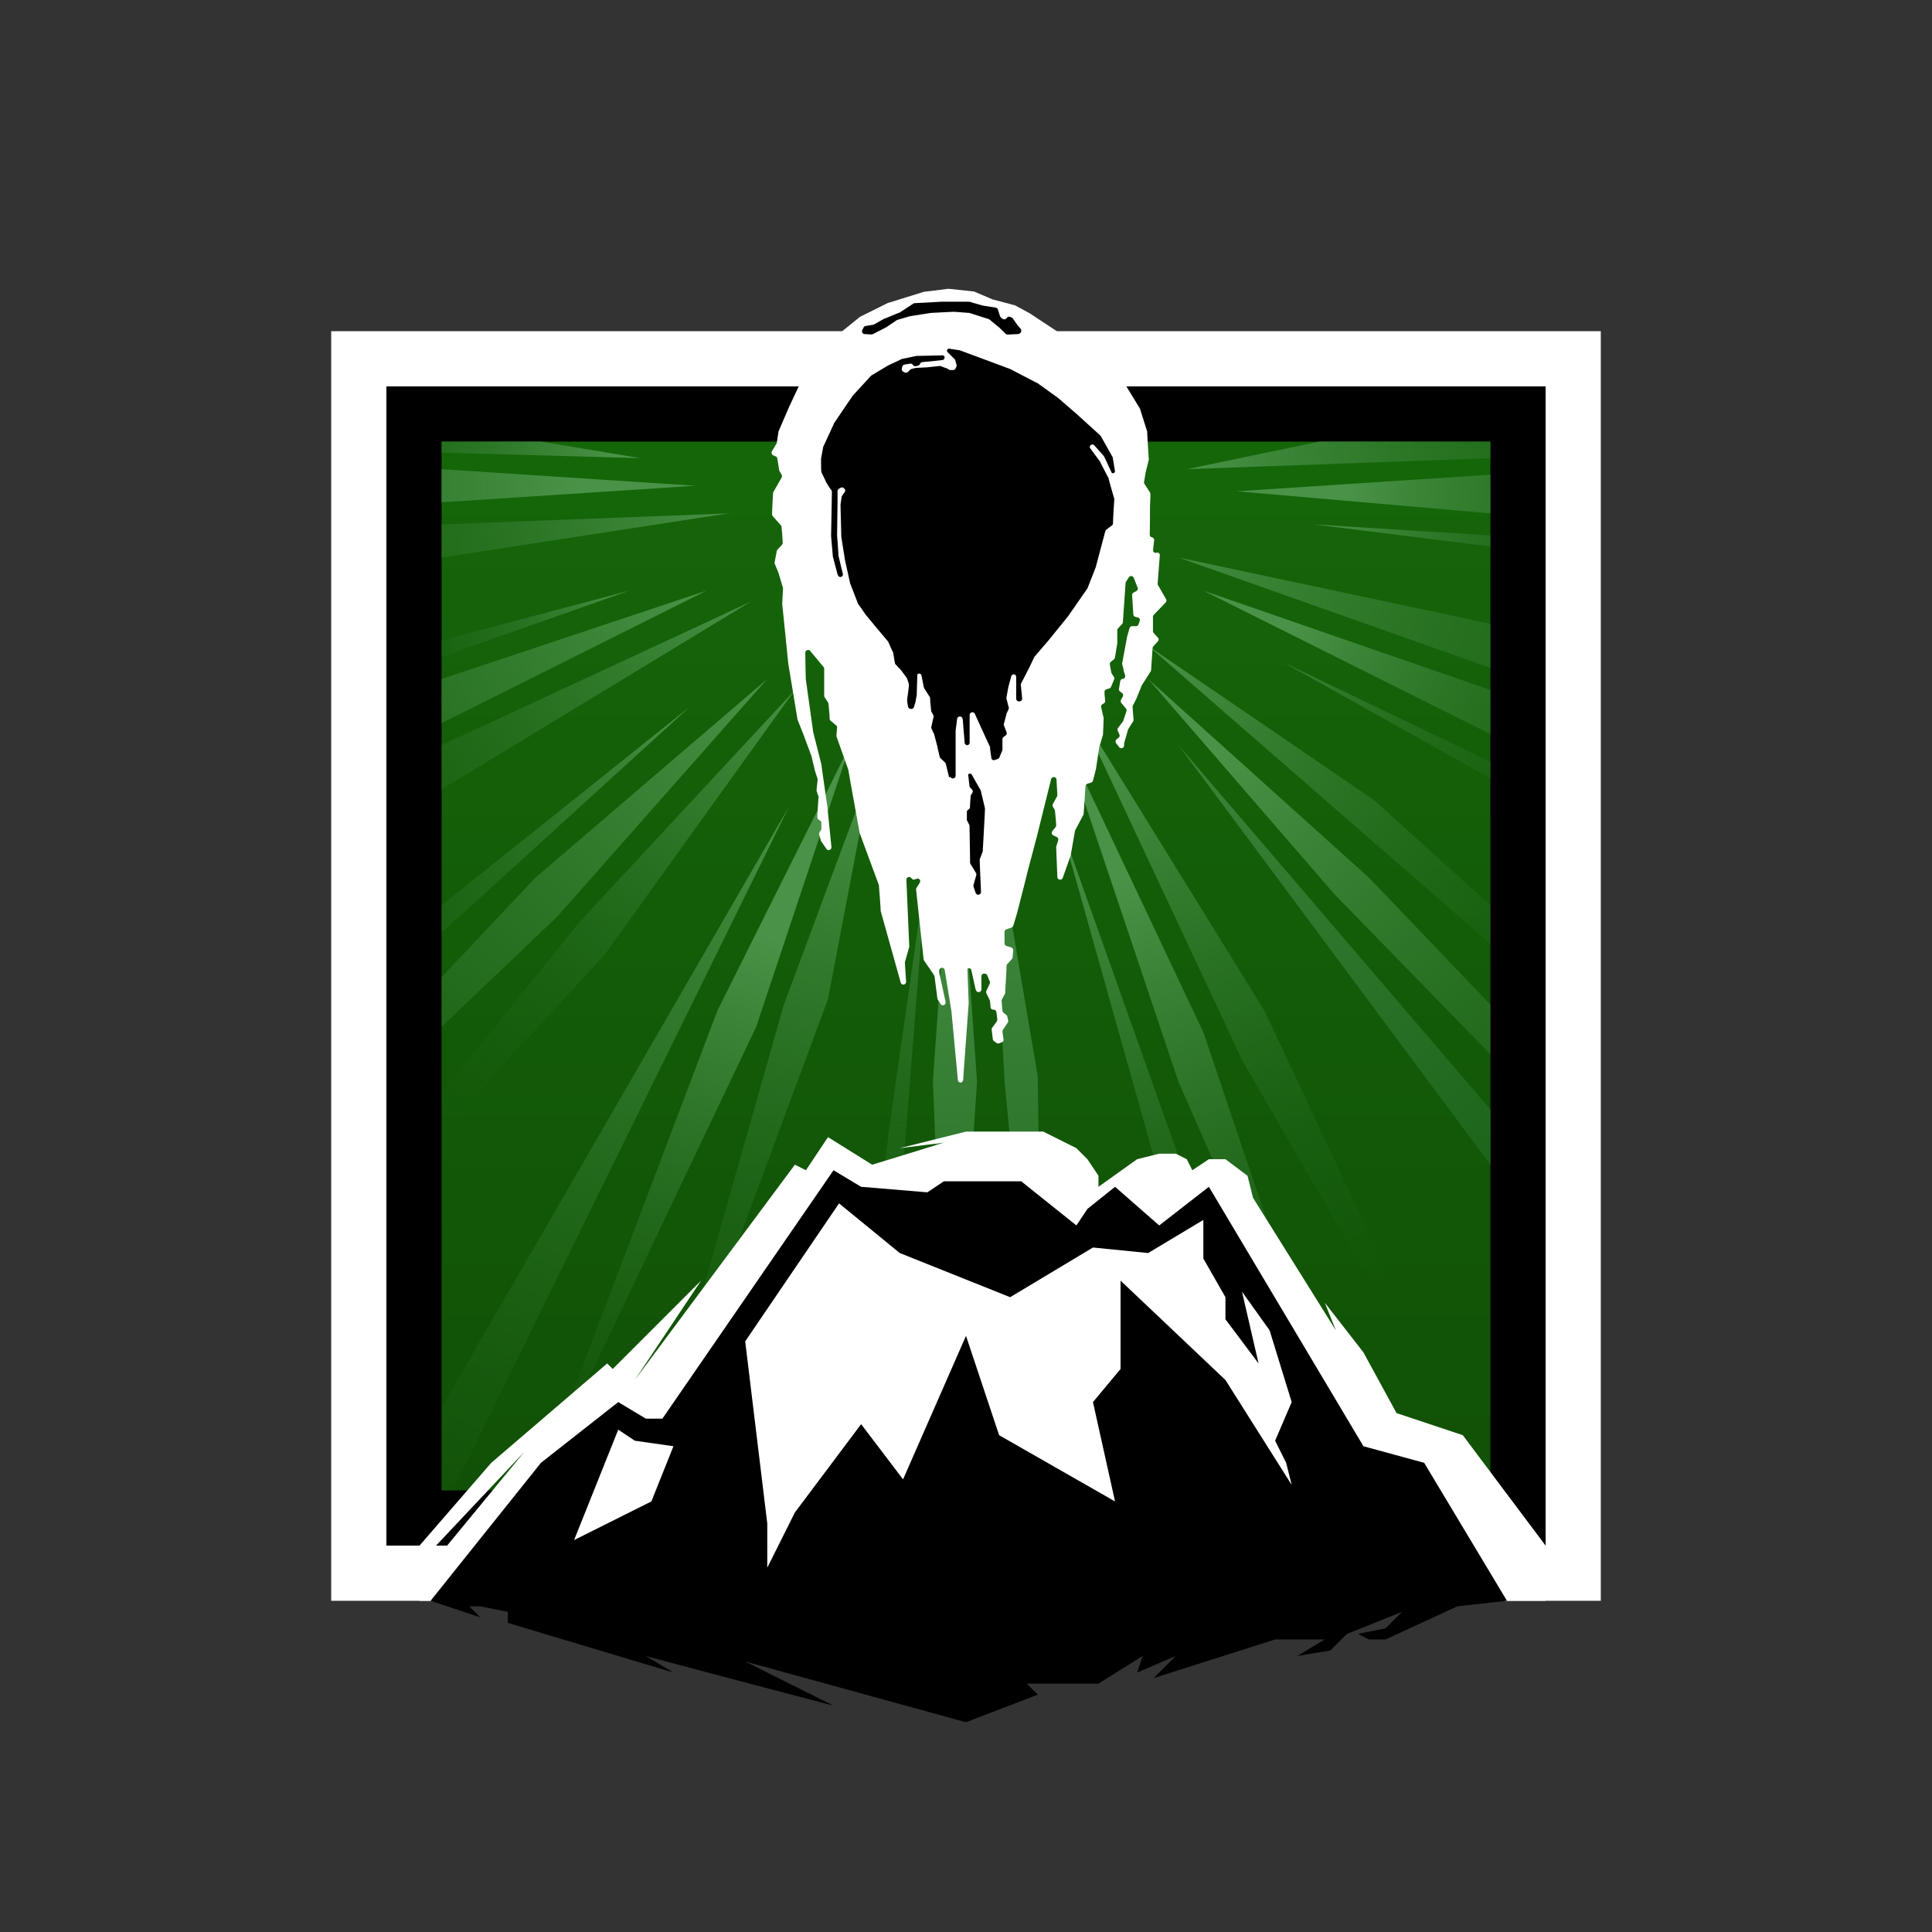 <svg xmlns="http://www.w3.org/2000/svg" xmlns:xlink="http://www.w3.org/1999/xlink" viewBox="0 0 350 350"><rect x="0" y="0" width="350" height="350" fill="#333333" stroke="none"/><defs><linearGradient id="Unbenannter_Verlauf_16" x1="175" y1="80" x2="175" y2="270" gradientUnits="userSpaceOnUse"><stop offset="0" stop-color="#156609"/><stop offset="1" stop-color="#115107"/></linearGradient><linearGradient id="Unbenannter_Verlauf_27" x1="126.77" y1="317.96" x2="127.35" y2="317.96" gradientTransform="matrix(-111.91, -3.5, -3.5, 111.91, 15411.01, -35057.67)" gradientUnits="userSpaceOnUse"><stop offset="0" stop-color="#499247"/><stop offset="1" stop-color="#1b6219" stop-opacity="0"/></linearGradient><linearGradient id="Unbenannter_Verlauf_27-2" x1="125.98" y1="326.5" x2="126.55" y2="326.5" gradientTransform="matrix(-211.58, 3.5, 0.46, 27.6, 26608.56, -9363.32)" xlink:href="#Unbenannter_Verlauf_27"/><linearGradient id="Unbenannter_Verlauf_27-3" x1="126.42" y1="316.64" x2="126.99" y2="316.64" gradientTransform="matrix(-178.35, 17.49, 17.49, 178.35, 17142.1, -58591.7)" xlink:href="#Unbenannter_Verlauf_27"/><linearGradient id="Unbenannter_Verlauf_27-4" x1="128.64" y1="317.83" x2="129.21" y2="317.83" gradientTransform="matrix(-76.94, 24.48, 24.48, 76.94, 2230.28, -27495.1)" xlink:href="#Unbenannter_Verlauf_27"/><linearGradient id="Unbenannter_Verlauf_27-5" x1="126.35" y1="315.82" x2="126.92" y2="315.82" gradientTransform="matrix(-220.32, 92.67, 92.67, 220.32, -1303.58, -81184.99)" xlink:href="#Unbenannter_Verlauf_27"/><linearGradient id="Unbenannter_Verlauf_27-6" x1="126.95" y1="315.89" x2="127.52" y2="315.89" gradientTransform="matrix(-155.62, 85.68, 85.68, 155.62, -7173.54, -59927.6)" xlink:href="#Unbenannter_Verlauf_27"/><linearGradient id="Unbenannter_Verlauf_27-7" x1="127.32" y1="315.48" x2="127.89" y2="315.48" gradientTransform="matrix(-115.41, 101.42, 101.42, 115.41, -17177.11, -49193.12)" xlink:href="#Unbenannter_Verlauf_27"/><linearGradient id="Unbenannter_Verlauf_27-8" x1="126.31" y1="315.18" x2="126.88" y2="315.18" gradientTransform="matrix(-201.09, 197.59, 197.59, 201.09, -36736.63, -88212.5)" xlink:href="#Unbenannter_Verlauf_27"/><linearGradient id="Unbenannter_Verlauf_27-9" x1="127.05" y1="315.06" x2="127.62" y2="315.06" gradientTransform="matrix(-117.15, 139.89, 139.89, 117.15, -29042.92, -54557.74)" xlink:href="#Unbenannter_Verlauf_27"/><linearGradient id="Unbenannter_Verlauf_27-10" x1="126.31" y1="314.72" x2="126.89" y2="314.72" gradientTransform="matrix(-125.9, 239.55, 239.55, 125.9, -59345.66, -69737.09)" xlink:href="#Unbenannter_Verlauf_27"/><linearGradient id="Unbenannter_Verlauf_27-11" x1="126.72" y1="314.43" x2="127.29" y2="314.43" gradientTransform="matrix(-75.19, 176.61, 176.61, 75.19, -45862.43, -45851.6)" xlink:href="#Unbenannter_Verlauf_27"/><linearGradient id="Unbenannter_Verlauf_27-12" x1="126.39" y1="314.39" x2="126.96" y2="314.39" gradientTransform="matrix(-69.94, 234.31, 234.31, 69.94, -64664.82, -51464.52)" xlink:href="#Unbenannter_Verlauf_27"/><linearGradient id="Unbenannter_Verlauf_27-13" x1="126.33" y1="314.14" x2="126.9" y2="314.14" gradientTransform="matrix(-33.22, 241.3, 241.3, 33.22, -71430.04, -40792.99)" xlink:href="#Unbenannter_Verlauf_27"/><linearGradient id="Unbenannter_Verlauf_19" x1="126.22" y1="313.95" x2="126.79" y2="313.95" gradientTransform="matrix(-5.25, 237.81, 237.81, 5.25, -73822.08, -31523.81)" gradientUnits="userSpaceOnUse"><stop offset="0" stop-color="#499247"/><stop offset="1" stop-color="#1b6219"/></linearGradient><linearGradient id="Unbenannter_Verlauf_19-2" x1="126.06" y1="313.9" x2="126.63" y2="313.9" gradientTransform="matrix(20.98, 255.05, 255.05, -20.98, -82527.4, -25441.6)" xlink:href="#Unbenannter_Verlauf_19"/><linearGradient id="Unbenannter_Verlauf_27-14" x1="125.91" y1="313.43" x2="126.48" y2="313.43" gradientTransform="matrix(57.7, 202.83, 202.83, -57.7, -70643.18, -7304.35)" xlink:href="#Unbenannter_Verlauf_27"/><linearGradient id="Unbenannter_Verlauf_27-15" x1="125.7" y1="314.32" x2="126.27" y2="314.32" gradientTransform="matrix(76.94, 190.59, 487.08, -196.62, -162565.82, 38004.39)" xlink:href="#Unbenannter_Verlauf_27"/><linearGradient id="Unbenannter_Verlauf_27-16" x1="125.68" y1="313.99" x2="126.25" y2="313.99" gradientTransform="matrix(87.43, 174.86, 331.06, -165.53, -114738.47, 30134.33)" xlink:href="#Unbenannter_Verlauf_27"/><linearGradient id="Unbenannter_Verlauf_19-3" x1="125.31" y1="313.44" x2="125.88" y2="313.44" gradientTransform="matrix(159.12, 201.09, 201.09, -159.12, -82781.76, 24776.69)" xlink:href="#Unbenannter_Verlauf_19"/><linearGradient id="Unbenannter_Verlauf_27-17" x1="125.03" y1="313.53" x2="125.6" y2="313.53" gradientTransform="matrix(174.86, 183.6, 201.37, -191.78, -84776.39, 37309.15)" xlink:href="#Unbenannter_Verlauf_27"/><linearGradient id="Unbenannter_Verlauf_27-18" x1="124.84" y1="312.56" x2="125.41" y2="312.56" gradientTransform="matrix(150.38, 120.65, 105.08, -130.97, -51409.76, 25992.84)" xlink:href="#Unbenannter_Verlauf_27"/><linearGradient id="Unbenannter_Verlauf_27-19" x1="124.21" y1="310.18" x2="124.78" y2="310.18" gradientTransform="matrix(131.14, 68.19, 38.19, -73.44, -27916.14, 14421.65)" xlink:href="#Unbenannter_Verlauf_27"/><linearGradient id="Unbenannter_Verlauf_27-20" x1="124.04" y1="309.33" x2="124.62" y2="309.33" gradientTransform="matrix(127.65, 62.95, 31.47, -63.82, -25334.2, 12046.22)" xlink:href="#Unbenannter_Verlauf_27"/><linearGradient id="Unbenannter_Verlauf_27-21" x1="124.29" y1="310.61" x2="124.86" y2="310.61" gradientTransform="matrix(234.31, 69.94, 24.76, -82.94, -36609.3, 17166.18)" xlink:href="#Unbenannter_Verlauf_27"/><linearGradient id="Unbenannter_Verlauf_27-22" x1="122.38" y1="291.91" x2="122.95" y2="291.91" gradientTransform="matrix(111.91, 3.5, 0.44, -13.99, -13585.11, 3751.87)" xlink:href="#Unbenannter_Verlauf_27"/><linearGradient id="Unbenannter_Verlauf_27-23" x1="122.9" y1="300.1" x2="123.47" y2="300.1" gradientTransform="matrix(143.38, 2.62, 0.4, -21.82, -17496.93, 6314.69)" xlink:href="#Unbenannter_Verlauf_27"/><linearGradient id="Unbenannter_Verlauf_27-24" x1="123.36" y1="298.58" x2="123.93" y2="298.58" gradientTransform="matrix(194.09, -20.98, -1.91, -17.64, -23157.86, 7942.55)" xlink:href="#Unbenannter_Verlauf_27"/></defs><title>Goyo</title><g id="Goyo"><g id="Background"><rect x="60" y="60" width="230" height="230" style="fill:#fff"/><rect x="70" y="70" width="210" height="210"/><rect x="80" y="80" width="190" height="190" style="fill:url(#Unbenannter_Verlauf_16)"/></g><g id="Rays"><path d="M80,80H98l18,3L80,82Z" style="fill-rule:evenodd;fill:url(#Unbenannter_Verlauf_27)"/><path d="M126,88,80,85v6Z" style="fill-rule:evenodd;fill:url(#Unbenannter_Verlauf_27-2)"/><path d="M132,93,80,95v6Z" style="fill-rule:evenodd;fill:url(#Unbenannter_Verlauf_27-3)"/><path d="M114,107l-34,9v3Z" style="fill-rule:evenodd;fill:url(#Unbenannter_Verlauf_27-4)"/><path d="M128,107,80,123v8Z" style="fill-rule:evenodd;fill:url(#Unbenannter_Verlauf_27-5)"/><path d="M136,109,80,135v8l56-34" style="fill-rule:evenodd;fill:url(#Unbenannter_Verlauf_27-6)"/><path d="M125,128,80,164v5Z" style="fill-rule:evenodd;fill:url(#Unbenannter_Verlauf_27-7)"/><path d="M139,123l-38,43L80,186v-9l17-18Z" style="fill-rule:evenodd;fill:url(#Unbenannter_Verlauf_27-8)"/><path d="M144,125l-34.5,48L80,205v-7l25-31Z" style="fill-rule:evenodd;fill:url(#Unbenannter_Verlauf_27-9)"/><path d="M143,146,82,270H80V255Z" style="fill-rule:evenodd;fill:url(#Unbenannter_Verlauf_27-10)"/><path d="M154,135l-17,51L97,270l33-87Z" style="fill-rule:evenodd;fill:url(#Unbenannter_Verlauf_27-11)"/><path d="M142,182l-25,88,33-89,8-42Z" style="fill-rule:evenodd;fill:url(#Unbenannter_Verlauf_27-12)"/><path d="M168,156l-7,49-7,65h5Z" style="fill-rule:evenodd;fill:url(#Unbenannter_Verlauf_27-13)"/><path d="M169,196l3,74,5-74-4-57Z" style="fill-rule:evenodd;fill:url(#Unbenannter_Verlauf_19)"/><path d="M188,195l-9-53,3,54,7,74Z" style="fill-rule:evenodd;fill:url(#Unbenannter_Verlauf_19-2)"/><path d="M192,149l34,121h9Z" style="fill-rule:evenodd;fill:url(#Unbenannter_Verlauf_27-14)"/><path d="M192,132l26,55,28,83-32.5-74Z" style="fill-rule:evenodd;fill:url(#Unbenannter_Verlauf_27-15)"/><path d="M195,128l34,55,41,87-45-78Z" style="fill-rule:evenodd;fill:url(#Unbenannter_Verlauf_27-16)"/><path d="M213.5,135,270,201v10l-56.5-76" style="fill-rule:evenodd;fill:url(#Unbenannter_Verlauf_19-3)"/><path d="M208,123l40,36,22,23v9l-28.25-29Z" style="fill-rule:evenodd;fill:url(#Unbenannter_Verlauf_27-17)"/><path d="M270,171l-62-54,41,28,21,19Z" style="fill-rule:evenodd;fill:url(#Unbenannter_Verlauf_27-18)"/><path d="M232.5,120,270,141v-3Z" style="fill-rule:evenodd;fill:url(#Unbenannter_Verlauf_27-19)"/><path d="M218,107l52,26v-8l-52-18" style="fill-rule:evenodd;fill:url(#Unbenannter_Verlauf_27-20)"/><path d="M213.5,101,270,121v-8Z" style="fill-rule:evenodd;fill:url(#Unbenannter_Verlauf_27-21)"/><path d="M238,95l32,4V97Z" style="fill-rule:evenodd;fill:url(#Unbenannter_Verlauf_27-22)"/><path d="M224,89l46,4V86Z" style="fill-rule:evenodd;fill:url(#Unbenannter_Verlauf_27-23)"/><path d="M215,85l55-2V80H239Z" style="fill-rule:evenodd;fill:url(#Unbenannter_Verlauf_27-24)"/></g><g id="Mountain"><path d="M280,290H76V280l13-15,21-18,1,1,16-16-12,18,29-39,2,1,4-6,8,5,13-4-8,1,12-3h14l6,3,2,2,2,3v2l7-5,4-1h3l2,1,1,2,3-2h3l4,3,1,4,15,24-2-5,7,9,6,11,12,4,15,20ZM95,263,79,280h2Z" style="fill:#fff;fill-rule:evenodd"/><path d="M78,290l20-25,14-11,5,3h3l31-45,5,3,12,1,3-2h14l10,8,2-3,5-4,8,7,9-7,28,47,11,3,15,25-9,1-13,6h-3l-2-1,5-1,3-3-10,4-3,3-6,1,5-3h-9l-22,7,4-4-7,3,1-3-8,5H186l2,2-13,5-40-11,16,8-19-5-15-4,5,3-30-9v-2l-5-1H85l2,2Z" style="fill-rule:evenodd"/><path d="M112,259l3,2,7,1-4,10-14,7Z" style="fill:#fff;fill-rule:evenodd"/><path d="M135,243l4,33v8l5-10,12-16,7.6,10L175,242l6,18,21,12-4-18,5-6V232l19,18,12,19-1-4-2-4,3-7-4-13-5-7,3,13-6-8v-4l-4-7v-7l-10,6-10-1-15,9-20-8-11-9Z" style="fill:#fff;fill-rule:evenodd"/></g><g id="Fireball"><path d="M174.33,196a.5.5,0,0,1-.5.07.48.48,0,0,1-.3-.4c-.28-3-1.13-12.06-1.17-12.5v0c-.05-.27-.64-3.92-1.21-7.43a.49.49,0,0,0-.53-.42.52.52,0,0,0-.46.51v.27a.3.3,0,0,0,0,.1c.08.4.67,3.14,1.14,5.3a.49.49,0,0,1-.29.57.52.52,0,0,1-.62-.19l-.5-.79a.48.48,0,0,1-.07-.2c-.08-.59-.44-3.37-.52-4a.58.58,0,0,0-.08-.22L167.4,174a.4.4,0,0,1-.08-.23c-.14-1.22-1.21-11.17-1.36-12.59a.52.52,0,0,1,.07-.32l.58-.93a.51.51,0,0,0,0-.58.5.5,0,0,0-.57-.15l-.32.12a.48.48,0,0,1-.59-.21h0a.51.51,0,0,0-.57-.22.5.5,0,0,0-.36.5c.16,3.65.49,11.18.52,12a.45.45,0,0,1,0,.16c-.12.41-.66,2.32-.78,2.74a.47.47,0,0,0,0,.17c0,.36.11,1.8.21,3.38a.51.51,0,0,1-.42.52.49.49,0,0,1-.56-.36c-1.39-5-3.45-12.3-3.63-13a.36.36,0,0,1,0-.1c0-.45-.27-3.86-.31-4.39l0-.14-3.51-9.5a.24.24,0,0,1,0-.08c-.14-.73-1.91-10.44-2-11.14,0,0,0-.05,0-.08l-2.18-6.15a.49.49,0,0,1,0-.21c0-.27.08-1,.11-1.38a.49.49,0,0,0-.18-.42l-1-.85a.51.51,0,0,1-.17-.34c0-.59-.17-2.25-.21-2.71a.48.48,0,0,0-.07-.23l-.64-1a.52.52,0,0,1-.07-.27c0-.73,0-4.05,0-4.86a.5.5,0,0,0-.12-.33l-2.41-2.89a.48.48,0,0,0-.56-.15.5.5,0,0,0-.33.48c0,1.71.08,4.4.09,4.71a.13.13,0,0,0,0,.06c.07.57,1.26,9,1.33,9.53a.11.11,0,0,1,0,.05c.11.41,1.39,5.49,1.5,5.89a.13.13,0,0,0,0,.06c.06.47,1,7.19,1.08,7.5v0c0,.26.47,4.73.73,7.39a.5.5,0,0,1-.33.52.49.49,0,0,1-.58-.19c-.41-.6-.81-1.19-.95-1.38a.47.47,0,0,1-.06-.15c-.06-.2-.21-.75-.3-1.06a.54.54,0,0,1,.06-.39l.27-.44a.48.48,0,0,0,.07-.26v-1a.51.51,0,0,0-.2-.41l-.32-.23a.51.51,0,0,1-.21-.44c0-.78.18-3,.21-3.53a.37.37,0,0,0,0-.18c-.08-.22-.26-.78-.34-1a.44.44,0,0,1,0-.2c0-.35.14-1.43.18-1.77a.51.51,0,0,0,0-.21c-.1-.32-.42-1.3-.47-1.45a.08.08,0,0,1,0,0c-.06-.23-.53-2.23-.59-2.5a.14.14,0,0,1,0-.06l-1.25-3.35h0c0-.12-1.2-3.06-1.36-3.48l0-.1c-.12-.75-1.58-9.55-1.65-10v0c-.05-.44-1-10-1.09-10.67v-.07c0-.3.11-2.31.14-2.75a.88.88,0,0,0,0-.16c-.13-.44-.73-2.46-.8-2.71,0,0,0,0,0,0-.07-.17-.55-1.33-.71-1.73a.45.45,0,0,1,0-.28l.38-2a.55.55,0,0,1,.12-.24l.82-.89a.5.5,0,0,0,.13-.37c0-.61-.16-2.31-.2-2.86a.46.46,0,0,0-.13-.29l-1.47-1.67a.48.48,0,0,1-.12-.36c0-.73.15-3.23.18-3.8a.48.48,0,0,1,.07-.23l1.48-2.6a.5.5,0,0,0,0-.5c-.12-.21-.29-.5-.38-.64a.48.48,0,0,1-.06-.18c-.06-.34-.25-1.57-.34-2.13a.52.52,0,0,0-.3-.38l-.43-.18a.47.47,0,0,1-.27-.3.49.49,0,0,1,0-.41l.84-1.41a.48.48,0,0,0,.06-.18c.06-.35.25-1.56.29-1.85a.56.56,0,0,1,0-.12c.21-.51,1.81-4.21,1.89-4.4v0c.08-.19,1.88-4,2.12-4.53a.27.27,0,0,1,.06-.1l7-8.8.08-.07c.38-.31,3.21-2.58,3.58-2.89l.09-.06,5.08-2.53.08,0,6.42-2,.09,0,4.26-.53h.11l4.4.47.14,0,3.46,1.48.06,0,3.76,1,.1,0,2.74,1.48,0,0,5.47,3.61,0,0,11.9,9.45a.49.49,0,0,1,.12.13l2.44,4a.6.6,0,0,1,.06.11c.15.48,1.15,3.65,1.31,4.13a.5.5,0,0,1,0,.12c0,.53.24,4.27.28,4.85a.39.39,0,0,1,0,.15c-.09.37-.5,2-.55,2.2,0,0,0,0,0,0s-.22,1.32-.3,1.79a.49.49,0,0,0,.07.36l1,1.57a.51.51,0,0,1,.08.29c0,.51-.07,2.07-.08,2.19h0c0,.18,0,3.88-.05,5.14a.51.51,0,0,0,.4.5h0a.5.5,0,0,1,.4.55l-.19,1.77a.45.45,0,0,0,.18.4.42.42,0,0,0,.43.07h0a.47.47,0,0,1,.43.07.44.44,0,0,1,.18.4c-.11,1.38-.34,4.39-.39,5.11a.45.45,0,0,0,.06.28c.26.45,1.09,1.91,1.47,2.56a.51.51,0,0,1-.07.59L209,111.4a.55.55,0,0,0-.13.34v2.59a.51.51,0,0,0,.13.34l.76.84a.5.5,0,0,1,0,.68l-.83.9a.53.53,0,0,0-.13.31c-.05.72-.23,3.41-.27,4a.48.48,0,0,1-.07.23c-.31.47-1.5,2.35-1.69,2.64a.59.59,0,0,0,0,.08c-.12.29-.84,2.05-.92,2.26l0,0c-.07.13-.46.89-.61,1.2a.49.49,0,0,0-.06.27c0,.44.14,1.8.18,2.27a.55.55,0,0,1-.07.31l-.88,1.4a.31.31,0,0,0-.06.13c-.11.37-.63,2.19-.71,2.48a.19.19,0,0,0,0,.07c0,.07,0,.2,0,.37a.49.49,0,0,1-.36.42.51.51,0,0,1-.53-.17c-.19-.26-.4-.52-.56-.72a.5.5,0,0,1,.09-.7l.36-.29a.48.48,0,0,0,.15-.59c-.09-.22-.21-.5-.3-.7a.5.5,0,0,1,.06-.5c.26-.33.71-.93.86-1.13a.55.55,0,0,0,.08-.15c.1-.29.42-1.27.58-1.75a.52.52,0,0,0-.09-.48c-.22-.26-.61-.72-.84-1a.5.5,0,0,1-.06-.56l.33-.6a.51.51,0,0,0-.13-.63l-.39-.3a.49.49,0,0,1-.18-.47c.06-.37.17-1,.23-1.39a.51.51,0,0,1,.45-.42h0a.47.47,0,0,0,.37-.22.5.5,0,0,0,.06-.43c-.1-.32-.21-.68-.24-.76a.08.08,0,0,0,0,0c0-.13-.22-1-.28-1.25a.5.5,0,0,1,0-.21c.13-.67.83-4.49.9-4.83a.09.09,0,0,1,0,0l.42-1.48a.5.5,0,0,1,.52-.36l.6,0a.49.49,0,0,0,.5-.32l.22-.59a.53.53,0,0,0,0-.41.5.5,0,0,0-.32-.25l-.46-.12a.49.49,0,0,1-.37-.45c-.05-.8-.17-2.72-.22-3.48a.51.51,0,0,1,.26-.47l.51-.27a.5.5,0,0,0,.23-.62l-.7-1.78a.49.49,0,0,0-.41-.32.5.5,0,0,0-.47.22l-.51.78a.5.5,0,0,0-.09.24c-.06.9-.42,6.11-.49,7.14a.5.5,0,0,1-.14.31l-.74.79a.45.45,0,0,0-.13.35c0,.54,0,2,0,2.27v.09c-.05.29-.33,2-.43,2.58a.53.53,0,0,1-.17.31l-.58.47a.49.49,0,0,0-.17.47c.07.41.2,1.14.25,1.4a.49.49,0,0,0,.06.17l.45.73a.5.5,0,0,1,0,.46l-.55,1.3a.51.51,0,0,1-.31.28l-.52.16a.5.5,0,0,0-.35.51c0,.45.09,1.17.12,1.58a.51.51,0,0,1-.26.47l-.22.13a.5.5,0,0,0-.25.55c.14.58.39,1.67.45,1.94a.62.62,0,0,1,0,.13c0,.4-.09,2.41-.11,2.8a.5.5,0,0,1,0,.12c-.1.35-.61,2-.69,2.29,0,0,0,0,0,.07-.06.37-.55,3.56-.59,3.87a.06.06,0,0,0,0,0c-.05.2-.39,1.5-.53,2.07a.55.55,0,0,1-.33.35l-.69.23a.52.52,0,0,0-.34.44c-.07,1.07-.29,4.35-.34,5a.49.49,0,0,1-.05.2c-.24.44-1.26,2.37-1.47,2.76a.58.58,0,0,0-.05.14c-.09.56-.68,3.89-.75,4.3,0,0,0,.06,0,.08l-1.47,4.12a.51.51,0,0,1-.55.33.51.51,0,0,1-.42-.48c-.08-2.1-.19-4.81-.21-5.33a.52.52,0,0,1,0-.17c.07-.2.24-.75.36-1.14a.5.5,0,0,0-.25-.6l-.64-.31a.52.52,0,0,1-.27-.34.53.53,0,0,1,.1-.42l.58-.73a.51.51,0,0,0,.11-.35c0-.56-.17-2.15-.21-2.59a.37.37,0,0,0-.06-.21l-.32-.55a.48.48,0,0,1,0-.49c.2-.37.58-1.07.74-1.35a.6.6,0,0,0,.06-.27c0-.38-.08-1.52-.14-2.7a.5.5,0,0,0-1-.1l-2.57,10.34h0c-.05.17-1.77,6.7-1.81,6.85h0c0,.14-1.62,6.41-1.69,6.67v0c0,.13-.57,1.93-.76,2.61a.52.52,0,0,1-.32.33l-.93.32a.49.49,0,0,0-.34.47v2.06a.51.51,0,0,0,.34.48l.88.28a.51.51,0,0,1,.35.52c0,.4-.1,1-.12,1.3a.51.51,0,0,1-.13.29l-.83.92a.49.49,0,0,0-.13.31c0,.82-.21,4.21-.24,4.87a.83.83,0,0,1-.06.21l-.57,1.06a.54.54,0,0,0,0,.28c0,.36.1,1.29.14,1.71a.48.48,0,0,0,.18.34l.53.44a.46.46,0,0,1,.17.28c0,.19.11.49.15.69a.51.51,0,0,1-.07.38l-.87,1.3a.54.54,0,0,0-.08.35c0,.31.13,1,.18,1.4a.5.5,0,0,1-.31.53L181,189a.51.51,0,0,1-.48-.06l-.46-.34a.51.51,0,0,1-.2-.35l-.21-1.71a.49.49,0,0,1,.09-.35l.83-1.15a.49.49,0,0,0,.09-.35c0-.31-.1-.92-.15-1.34a.51.51,0,0,0-.5-.44h-.07a.5.5,0,0,1-.5-.46c0-.38-.08-.88-.09-1.09a.84.84,0,0,0-.05-.17l-.61-1.25a.54.54,0,0,1,0-.43l.61-1.31a.47.47,0,0,0,0-.4l-.44-1.1a.48.48,0,0,0-.4-.31h-.11a.52.52,0,0,0-.4.12.55.55,0,0,0-.16.38c0,.54,0,1.39,0,2.24a.5.5,0,0,1-1,.19l-.1-.24a.19.19,0,0,1,0-.08c-.07-.3-.51-2.28-.73-3.26a.45.45,0,0,0-.24-.3.43.43,0,0,0-.38,0h0a.13.13,0,0,0-.07.14c0,.74.21,5.74.22,6.16v0c-.05.64-.9,12.25-1,13.87a.46.46,0,0,1-.15.31Z" style="fill:#fff;fill-rule:evenodd"/><path d="M158.05,60.53a.57.57,0,0,1-.25.06l-1.16-.07a.5.5,0,0,1-.43-.71c.09-.17.17-.34.23-.47a.51.51,0,0,1,.37-.28l1.33-.22.16-.05,1.92-1.07.05,0,2.6-1.07.07,0L165.46,55a.49.49,0,0,1,.24-.08l4.83-.26h0l4.94,0,.14,0,2.45.71h.06l2.26.36a.51.51,0,0,1,.4.34c.11.35.31,1,.4,1.23a.56.56,0,0,0,.18.25l.29.21a.51.51,0,0,0,.7-.11l.05-.07a.5.5,0,0,1,.59-.17l.26.1a.49.49,0,0,1,.22.18c.21.3.75,1.05.84,1.19l0,0,.53.61A.54.54,0,0,1,185,60a.49.49,0,0,1-.2.35l-.09.07a.52.52,0,0,1-.27.1l-1.88.09a.49.49,0,0,1-.38-.14l-1.13-1.11,0,0-1.79-1.47a.56.56,0,0,0-.17-.09l-3.5-1.12-.11,0-2.67-.2h-.06l-4,.2h-.05l-3.71.58-.06,0-2.33.68a.84.84,0,0,0-.14.06l-2,1.34s0,0,0,0l-2.38,1.21Z" style="fill-rule:evenodd"/><path d="M175.35,140.38a.4.4,0,0,1,.35-.22.38.38,0,0,1,.36.2c.51.9,1.38,2.44,1.57,2.76a.69.69,0,0,1,.05.13l.75,3.16a.68.68,0,0,1,0,.14c0,.73-.35,6.77-.39,7.52a.37.37,0,0,1,0,.15l-.55,1.45a.64.64,0,0,0,0,.2c0,.65.17,4.3.23,5.7a.51.51,0,0,1-.52.52h0a.52.52,0,0,1-.46-.35c-.11-.34-.29-.88-.38-1.13a.51.51,0,0,1,0-.3c.1-.37.38-1.33.5-1.76a.49.49,0,0,0-.05-.39c-.23-.4-.78-1.31-1-1.64a.67.67,0,0,1-.07-.24c0-.88-.09-5.82-.1-6.64a.5.5,0,0,0-.05-.21l-.43-.86a.43.43,0,0,1,0-.25c0-.26,0-.88,0-1.23a.51.51,0,0,1,.22-.39l.12-.08a.48.48,0,0,0,.22-.39c0-.5.1-1.64.13-2a.48.48,0,0,1,.07-.24l.2-.32a.5.5,0,0,0,0-.6l-.36-.39a.6.6,0,0,1-.13-.28c-.05-.44-.19-1.66-.22-1.91a.14.14,0,0,1,0-.09Z" style="fill-rule:evenodd"/><path d="M172.17,140.74a.48.48,0,0,0,.56.26.49.49,0,0,0,.39-.48c0-2.84,0-7.57,0-8a.13.13,0,0,0,0-.06c0-.17.14-1.14.27-2.22a.5.5,0,0,1,.48-.44.51.51,0,0,1,.51.42l.06.35v0c0,.27.24,3,.32,4a.46.46,0,0,0,.47.42h0a.45.45,0,0,0,.43-.45v-5a.49.49,0,0,1,.39-.49.49.49,0,0,1,.56.28c1,2.22,2.51,5.5,2.75,6a.57.57,0,0,1,0,.14c0,.27.15,1.2.23,1.83a.52.52,0,0,0,.23.36.5.5,0,0,0,.43,0l.49-.16a.54.54,0,0,0,.31-.28l.55-1.35a.45.45,0,0,0,0-.2c0-.31,0-1.28,0-1.75a.49.49,0,0,1,.21-.41l.37-.27a.5.5,0,0,0,.17-.58c-.15-.39-.38-1-.48-1.25a.47.47,0,0,1,0-.31c.11-.4.39-1.47.45-1.7l0-.08.41-.87a.5.5,0,0,0,0-.34c-.1-.37-.32-1.24-.4-1.55a.5.5,0,0,1,0-.21c.07-.38.3-1.67.33-1.84,0,0,0,0,0,0,.05-.17.37-1.39.54-2a.46.46,0,0,1,.5-.34h0a.45.45,0,0,1,.39.45c0,.86,0,2.9,0,3.95a.51.51,0,0,0,.63.48l.07,0a.51.51,0,0,0,.38-.53c-.07-.69-.19-2-.24-2.44a.46.46,0,0,1,.06-.28l1.5-2.91h0l.86-1.83a.44.44,0,0,1,.08-.11l2.57-3h0l3.5-4.32,0,0,3.47-5,.06-.1c.17-.45,1.35-3.44,1.47-3.76,0,0,0,0,0,0,.11-.42,1.47-5.54,1.74-6.54a.53.53,0,0,1,.18-.28l1-.75a.52.52,0,0,0,.21-.38c0-.85.2-3.77.23-4.3a.47.47,0,0,0,0-.17c-.15-.5-.92-3.18-1-3.56l0-.09c-.18-.34-1.35-2.59-1.5-2.9a.25.25,0,0,1,0-.07c-.2-.26-1.53-2.08-1.87-2.55a.34.34,0,0,1-.07-.24h0a.49.49,0,0,1,.33-.39.47.47,0,0,1,.5.14l1.73,1.94a.54.54,0,0,1,.07.13c.2.41,1.22,2.62,1.36,2.91a.1.1,0,0,0,0,0h0a.35.35,0,0,0,.4,0,.34.34,0,0,0,.17-.36c-.14-.86-.34-2.07-.4-2.42a.36.36,0,0,0-.07-.17L199.42,79l-.09-.11L195.05,75h0l-3.38-2.92,0,0-3.78-2.72-.07,0L183,66.85l0,0-5.75-2.14-3.43-1.27a.38.38,0,0,0-.1,0L172,63.17a.38.38,0,0,0-.4.21.38.38,0,0,0,.08.44h0l1.23,1.2a.54.54,0,0,1,.13.22c.06.19.17.58.23.8a.47.47,0,0,1,0,.35l-.16.35a.48.48,0,0,1-.41.29l-.35,0A.72.72,0,0,1,172,67l-.55-.31-.07,0-1-.38a.58.58,0,0,0-.23,0l-2.16.23h0l-1.95.1-.09,0-.82.2a.56.56,0,0,0-.24.13l-.4.41a.49.49,0,0,1-.57.09l-.28-.13a.51.51,0,0,1-.26-.58c0-.12.06-.25.09-.36a.51.51,0,0,1,.41-.36l1-.16a.48.48,0,0,1,.45.16l.12.14a.5.5,0,0,0,.5.15l.35-.08a.52.52,0,0,0,.32-.24l.09-.16a.48.48,0,0,1,.39-.25l2-.19h0l1.63-.19a.46.46,0,0,0,.32-.7h0a.32.32,0,0,0-.27-.14l-4.73.1H166l-2.44.52-.11,0-2.57,1.21,0,0-3,1.8-.11.09-3.27,3.56-.05.06-3.39,5,0,.07L149.11,81a.53.53,0,0,0,0,.12c-.06.31-.32,1.69-.37,2a.41.41,0,0,0,0,.11c0,.3,0,1.77.05,2.19a.46.46,0,0,0,.05.2c.17.34.71,1.48.8,1.66l0,.05.74,1.18,0,0,.22.27a.46.46,0,0,1,.1.32c0,1.14-.13,7.44-.14,7.89a.07.07,0,0,0,0,0c0,.31.28,3.3.31,3.7a.19.19,0,0,0,0,.08c.09.36.76,2.91.84,3.2a.17.17,0,0,0,0,0s.05.13.1.26a.46.46,0,0,0,.55.28.47.47,0,0,0,.34-.52h0v0c-.06-.22-.73-3-.81-3.34a.29.29,0,0,1,0-.09c0-.39-.23-3.32-.24-3.59a.08.08,0,0,1,0,0c0-.36.07-5.47.08-5.67v0c0-.11,0-1.66,0-2.32a.5.5,0,0,1,.25-.43l.3-.18a.5.5,0,0,1,.58.06l.08.07a.49.49,0,0,1,.07.66c-.16.23-.35.51-.46.65a.58.58,0,0,0-.08.22c-.05.32-.17,1.15-.2,1.35v.08c0,.5.13,5.28.14,5.73a.2.2,0,0,0,0,.07c.06.39.66,4.16.71,4.43v0c.06.24.77,3.44.85,3.82,0,0,0,0,0,.07.14.35,1.27,3.28,1.44,3.71a.31.31,0,0,0,.05.1l1.39,2a.05.05,0,0,1,0,0l2,2.41h0l2,2.38a.47.47,0,0,1,.07.12c.14.32.78,1.72.91,2a.34.34,0,0,1,0,.12c.05.26.22,1.3.29,1.69a.49.49,0,0,0,.12.25l1,1.06,0,0,1,1.35a.39.39,0,0,1,.08.14c.07.2.25.76.33,1a.5.5,0,0,1,0,.21c0,.46-.26,2.19-.3,2.55V127c0,.18.1.67.15,1a.53.53,0,0,0,.42.42h.1a.5.5,0,0,0,.56-.35l.3-1a.43.43,0,0,1,0,0c0-.17.17-1,.2-1.2a.15.15,0,0,0,0-.07c0-.34.09-3.08.11-3.55a.16.16,0,0,1,.05-.11h0a.42.42,0,0,1,.7.23c.14.74.35,1.81.41,2.12a.51.51,0,0,0,.07.17c.18.29.79,1.26,1,1.58a.44.44,0,0,1,.07.22c0,.43.16,1.89.2,2.29a.33.33,0,0,0,.06.19c.07.15.23.43.32.61a.45.45,0,0,1,.05.34c-.05.23-.13.59-.14.61h0s-.17.78-.25,1.12a.5.5,0,0,0,0,.32c.14.32.47,1,.55,1.21a.11.11,0,0,1,0,.08c.08.27.49,1.82.53,2h0c0,.13.33,1.44.43,1.89a.44.44,0,0,0,.15.25l.81.76a.47.47,0,0,1,.15.25c.11.47.45,1.9.53,2.2a.45.45,0,0,0,0,.11.36.36,0,0,1,.06.11Z" style="fill-rule:evenodd"/></g></g></svg>